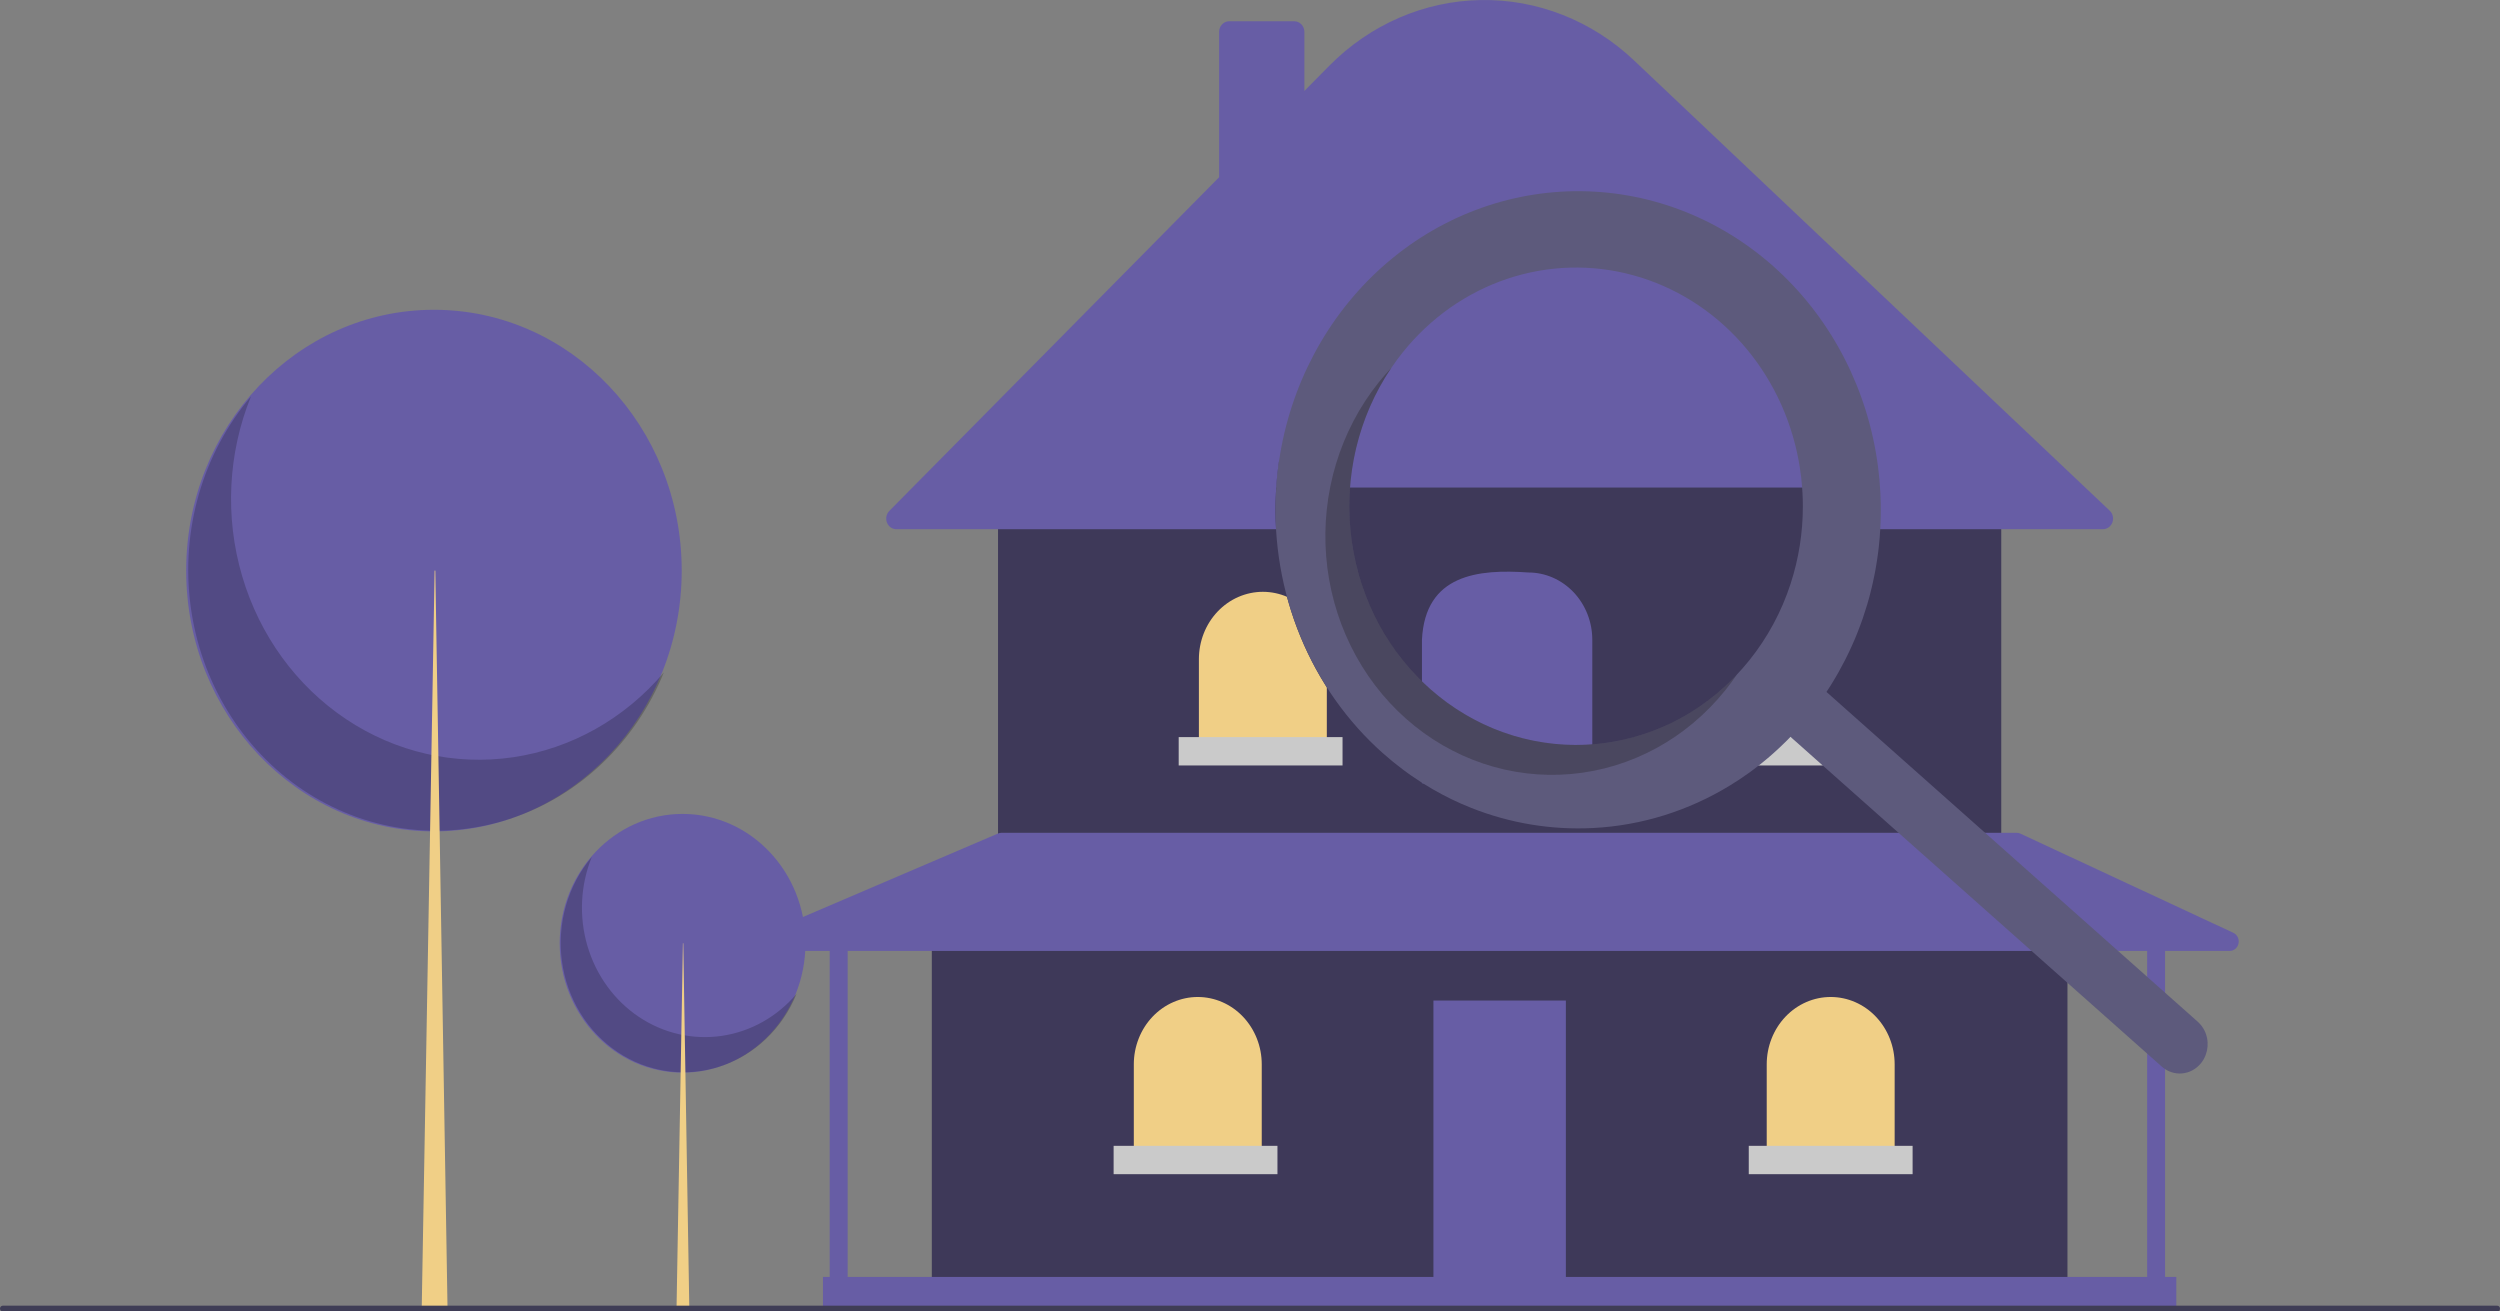 <svg width="366" height="192" viewBox="0 0 366 192" fill="none" xmlns="http://www.w3.org/2000/svg">
<rect x="0" y="0" width="366" height="192" fill="#808080" stroke="none"/>
<g clip-path="url(#clip0_93_1289)">
<path d="M99.93 157.034C109.866 157.034 117.921 148.555 117.921 138.095C117.921 127.636 109.866 119.157 99.93 119.157C89.994 119.157 81.939 127.636 81.939 138.095C81.939 148.555 89.994 157.034 99.93 157.034Z" fill="#675DA5"/>
<path opacity="0.2" d="M86.646 125.446C84.968 129.578 84.74 134.204 86.004 138.497C87.267 142.789 89.94 146.469 93.543 148.879C97.147 151.288 101.447 152.27 105.675 151.649C109.904 151.028 113.784 148.845 116.624 145.49C115.599 148.014 114.065 150.274 112.128 152.113C110.19 153.951 107.897 155.324 105.405 156.137C102.914 156.95 100.285 157.182 97.699 156.819C95.114 156.456 92.635 155.505 90.433 154.033C88.231 152.561 86.36 150.603 84.949 148.294C83.538 145.985 82.62 143.381 82.26 140.662C81.9 137.942 82.105 135.173 82.863 132.546C83.62 129.919 84.911 127.496 86.646 125.446V125.446Z" fill="black"/>
<path d="M99.98 138.096H100.029L100.919 191.788H99.04L99.98 138.096Z" fill="#F0CF86"/>
<path d="M63.529 121.717C83.562 121.717 99.802 104.622 99.802 83.534C99.802 62.446 83.562 45.351 63.529 45.351C43.496 45.351 27.256 62.446 27.256 83.534C27.256 104.622 43.496 121.717 63.529 121.717Z" fill="#675DA5"/>
<path opacity="0.2" d="M36.746 58.031C33.363 66.362 32.904 75.688 35.452 84.343C37.999 92.997 43.387 100.417 50.653 105.274C57.918 110.132 66.588 112.112 75.113 110.861C83.638 109.609 91.462 105.207 97.188 98.442C95.121 103.532 92.028 108.088 88.122 111.795C84.216 115.502 79.592 118.27 74.569 119.909C69.546 121.547 64.244 122.016 59.032 121.284C53.819 120.552 48.821 118.635 44.382 115.667C39.943 112.699 36.17 108.751 33.325 104.096C30.479 99.441 28.629 94.19 27.903 88.707C27.177 83.225 27.591 77.642 29.118 72.345C30.645 67.048 33.248 62.164 36.746 58.031V58.031Z" fill="black"/>
<path d="M63.629 83.534H63.729L65.522 191.788H61.736L63.629 83.534Z" fill="#F0CF86"/>
<path d="M302.677 135.756H136.418V187.638H302.677V135.756Z" fill="#3E3959"/>
<path d="M229.241 146.479H209.855V187.638H229.241V146.479Z" fill="#675DA5"/>
<path d="M292.984 74.536H146.111V122.267H292.984V74.536Z" fill="#3E3959"/>
<path d="M307.874 77.476H131.221C130.926 77.476 130.638 77.383 130.393 77.21C130.149 77.036 129.959 76.789 129.849 76.501C129.739 76.213 129.713 75.897 129.775 75.594C129.837 75.29 129.983 75.013 130.196 74.798L178.476 25.947V4.669C178.476 4.257 178.632 3.861 178.909 3.569C179.186 3.277 179.562 3.113 179.954 3.113H189.483C189.875 3.113 190.251 3.277 190.528 3.569C190.805 3.861 190.961 4.257 190.962 4.669V13.314L194.608 9.624C200.576 3.586 208.493 0.15 216.769 0.005C225.045 -0.14 233.066 3.018 239.221 8.843L308.863 74.762C309.085 74.973 309.242 75.249 309.312 75.555C309.382 75.862 309.362 76.183 309.255 76.477C309.148 76.771 308.958 77.024 308.712 77.202C308.465 77.381 308.173 77.476 307.874 77.476V77.476Z" fill="#675DA5"/>
<path d="M184.883 86.642C186.113 86.642 187.33 86.897 188.467 87.392C189.603 87.888 190.635 88.614 191.505 89.529C192.374 90.445 193.064 91.531 193.534 92.727C194.005 93.923 194.247 95.205 194.247 96.499V109.816H175.519V96.499C175.519 95.205 175.761 93.923 176.231 92.727C176.702 91.531 177.392 90.445 178.261 89.529C179.131 88.614 180.163 87.888 181.299 87.392C182.435 86.897 183.653 86.642 184.883 86.642V86.642Z" fill="#F0CF86"/>
<path d="M219.548 86.815C222.031 86.815 224.413 87.853 226.169 89.702C227.925 91.551 228.912 94.058 228.912 96.672V109.989H210.183V96.672C210.183 94.058 211.17 91.551 212.926 89.702C214.682 87.853 217.064 86.815 219.548 86.815V86.815Z" fill="white"/>
<path d="M254.212 86.988C256.696 86.988 259.078 88.026 260.834 89.875C262.59 91.724 263.577 94.231 263.577 96.845V110.161H244.848V96.845C244.848 94.231 245.834 91.724 247.591 89.875C249.347 88.026 251.729 86.988 254.212 86.988V86.988Z" fill="white"/>
<path d="M268.012 145.959C270.496 145.959 272.878 146.998 274.634 148.847C276.39 150.695 277.377 153.203 277.377 155.817V169.133H258.648V155.817C258.648 153.203 259.635 150.695 261.391 148.847C263.147 146.998 265.529 145.959 268.012 145.959Z" fill="#F0CF86"/>
<path d="M175.354 145.959C177.838 145.959 180.22 146.998 181.976 148.847C183.732 150.695 184.719 153.203 184.719 155.817V169.133H165.99V155.817C165.99 154.522 166.232 153.241 166.703 152.045C167.173 150.849 167.863 149.762 168.733 148.847C169.602 147.931 170.635 147.205 171.771 146.71C172.907 146.214 174.125 145.959 175.354 145.959V145.959Z" fill="#F0CF86"/>
<path d="M326.967 136.566L295.778 122.04C295.611 121.962 295.43 121.921 295.247 121.921H146.608C146.439 121.921 146.271 121.956 146.113 122.023L112.165 136.55C111.883 136.671 111.649 136.891 111.504 137.173C111.359 137.456 111.312 137.782 111.37 138.097C111.429 138.412 111.589 138.696 111.825 138.9C112.06 139.104 112.355 139.215 112.66 139.215H121.468V186.946H120.482V191.788H318.613V186.946H316.97V139.215H326.435C326.736 139.215 327.029 139.106 327.263 138.906C327.497 138.707 327.658 138.428 327.721 138.118C327.783 137.807 327.742 137.484 327.605 137.201C327.468 136.919 327.242 136.695 326.967 136.566ZM314.341 186.946H124.097V139.215H314.341V186.946Z" fill="#675DA5"/>
<path d="M196.547 107.913H172.561V112.064H196.547V107.913Z" fill="#CACACA"/>
<path d="M231.705 107.913H207.719V112.064H231.705V107.913Z" fill="#CACACA"/>
<path d="M266.862 107.913H242.876V112.064H266.862V107.913Z" fill="#CACACA"/>
<path d="M280.005 167.75H256.019V171.9H280.005V167.75Z" fill="#CACACA"/>
<path d="M187.019 167.75H163.033V171.9H187.019V167.75Z" fill="#CACACA"/>
<path d="M365.597 192H0.403C0.296 192 0.193 191.955 0.118 191.876C0.042 191.796 0 191.689 0 191.576C0 191.464 0.042 191.356 0.118 191.276C0.193 191.197 0.296 191.152 0.403 191.152H365.597C365.704 191.152 365.807 191.197 365.882 191.276C365.958 191.356 366 191.464 366 191.576C366 191.689 365.958 191.796 365.882 191.876C365.807 191.955 365.704 192 365.597 192Z" fill="#3F3D56"/>
<path d="M273.742 73.825C273.742 74.096 273.738 74.372 273.734 74.643C273.73 74.969 273.722 75.291 273.709 75.618C273.697 75.902 273.685 76.181 273.669 76.461C273.621 77.398 273.544 78.33 273.44 79.267C273.416 79.504 273.387 79.737 273.355 79.975C273.331 80.157 273.307 80.344 273.279 80.53C273.25 80.738 273.222 80.945 273.19 81.153C273.126 81.594 273.053 82.035 272.973 82.475C272.932 82.696 272.892 82.916 272.848 83.137C272.763 83.573 272.671 84.014 272.574 84.451C272.566 84.484 272.558 84.523 272.55 84.557C272.502 84.773 272.453 84.985 272.401 85.201C272.385 85.264 272.373 85.324 272.353 85.387C272.316 85.548 272.276 85.709 272.236 85.87C272.179 86.095 272.123 86.315 272.063 86.54C271.966 86.888 271.869 87.231 271.769 87.579C271.756 87.615 271.745 87.651 271.737 87.689C271.543 88.346 271.338 88.994 271.112 89.638C270.996 89.978 270.871 90.321 270.746 90.66C270.621 90.999 270.492 91.338 270.36 91.673C270.231 91.999 270.098 92.326 269.965 92.648C269.933 92.724 269.9 92.8 269.864 92.876C269.723 93.211 269.578 93.538 269.429 93.864C269.425 93.868 269.425 93.877 269.421 93.881C269.305 94.144 269.18 94.407 269.055 94.665C269.055 94.673 269.052 94.68 269.047 94.686C268.926 94.941 268.801 95.195 268.672 95.445L268.467 95.856L268.443 95.903C268.185 96.407 267.92 96.907 267.638 97.403C267.577 97.513 267.517 97.624 267.457 97.73C267.396 97.84 267.332 97.95 267.267 98.056C267.227 98.132 267.183 98.208 267.134 98.285C267.05 98.429 266.965 98.577 266.877 98.721C266.861 98.751 266.84 98.781 266.824 98.81C266.671 99.06 266.518 99.306 266.365 99.556C266.176 99.857 265.983 100.154 265.786 100.451L261.413 107.817L261.224 107.652L261.171 107.601H261.167L260.994 107.448L260.519 107.024C260.374 107.173 260.233 107.321 260.088 107.465C260.032 107.524 259.971 107.58 259.915 107.639C259.871 107.681 259.83 107.724 259.786 107.766C252.227 115.537 242.171 120.037 231.609 120.375H231.597C223.602 120.606 215.688 118.64 208.635 114.67C208.478 114.586 208.325 114.501 208.172 114.403C207.254 113.878 206.356 113.323 205.474 112.729C205.47 112.725 205.466 112.725 205.462 112.721C204.439 111.958 203.441 111.144 202.466 110.279C197.239 105.641 193.103 99.791 190.384 93.189C187.664 86.586 186.435 79.409 186.792 72.223C186.804 71.939 186.82 71.659 186.84 71.375C186.904 70.349 187.004 69.328 187.138 68.311C187.174 68.027 187.214 67.743 187.255 67.463H273.331C273.5 68.76 273.617 70.064 273.681 71.375C273.722 72.193 273.742 73.007 273.742 73.825Z" fill="#3E3959"/>
<path d="M273.331 67.463C271.781 56.615 266.585 46.712 258.687 39.555C250.789 32.398 240.714 28.462 230.293 28.462C219.871 28.462 209.796 32.398 201.898 39.555C194 46.712 188.804 56.615 187.254 67.463C187.214 67.743 187.174 68.027 187.138 68.311C187.005 69.328 186.906 70.349 186.84 71.375H273.681C273.617 70.065 273.5 68.761 273.331 67.463Z" fill="#675DA5"/>
<path d="M233.112 114.669H208.174V93.669C208.634 84.072 216.426 83.297 223.748 83.812C224.978 83.812 226.195 84.067 227.331 84.562C228.468 85.058 229.5 85.784 230.369 86.699C231.239 87.614 231.929 88.701 232.399 89.897C232.87 91.093 233.112 92.375 233.112 93.669V114.669Z" fill="#675DA5"/>
<path d="M208.172 99.738V99.743C208.172 99.747 208.176 99.747 208.18 99.747L208.172 99.738ZM198.142 67.463C198.126 67.569 198.106 67.675 198.089 67.781C198.106 67.675 198.126 67.569 198.146 67.463H198.142ZM197.643 71.375C197.63 71.536 197.618 71.697 197.61 71.858C197.618 71.697 197.63 71.536 197.647 71.375C197.646 71.345 197.647 71.316 197.651 71.286C197.647 71.316 197.647 71.345 197.643 71.375V71.375ZM208.172 99.743C208.172 99.747 208.176 99.747 208.18 99.747L208.172 99.738V99.743ZM198.142 67.463C198.126 67.569 198.106 67.675 198.089 67.781C198.106 67.675 198.126 67.569 198.146 67.463H198.142ZM197.61 71.858C197.618 71.697 197.63 71.536 197.647 71.375C197.646 71.345 197.647 71.316 197.651 71.286C197.647 71.316 197.647 71.345 197.643 71.375C197.63 71.536 197.618 71.697 197.61 71.858V71.858ZM322.002 149.828C321.924 149.741 321.84 149.658 321.752 149.582L321.748 149.578L301.81 131.866L301.294 131.408L299.333 129.666L298.842 129.229L296.048 126.746L295.283 126.067L293.7 124.66L292.891 123.94L285.257 117.162L280.88 113.276L280.293 112.755L267.396 101.298C267.593 101.001 267.787 100.705 267.976 100.404C268.129 100.154 268.282 99.908 268.435 99.658C268.451 99.628 268.471 99.599 268.487 99.569C268.576 99.425 268.66 99.276 268.745 99.132C268.793 99.056 268.837 98.98 268.878 98.903C268.942 98.797 269.007 98.687 269.067 98.577C269.127 98.471 269.188 98.361 269.248 98.251C269.53 97.755 269.796 97.255 270.053 96.75L270.078 96.704L270.283 96.293C270.412 96.043 270.537 95.788 270.657 95.534C270.662 95.528 270.665 95.521 270.665 95.513C270.79 95.254 270.915 94.991 271.032 94.729C271.036 94.724 271.036 94.716 271.04 94.712C271.189 94.385 271.334 94.059 271.475 93.724C271.511 93.648 271.543 93.572 271.575 93.495C271.708 93.173 271.841 92.847 271.97 92.52C272.103 92.186 272.232 91.847 272.357 91.507C272.481 91.168 272.606 90.825 272.723 90.486C272.944 89.838 273.152 89.188 273.347 88.536C273.356 88.499 273.367 88.462 273.379 88.426C273.48 88.079 273.576 87.735 273.673 87.388C273.734 87.163 273.79 86.943 273.846 86.718C273.886 86.557 273.927 86.396 273.963 86.235C273.983 86.171 273.995 86.112 274.011 86.048C274.064 85.832 274.112 85.62 274.16 85.404C274.168 85.37 274.176 85.332 274.184 85.298C274.281 84.862 274.374 84.421 274.458 83.984C274.503 83.764 274.543 83.543 274.583 83.323C274.66 82.882 274.736 82.442 274.8 82.001C274.833 81.793 274.861 81.585 274.889 81.378C274.917 81.191 274.941 81.005 274.966 80.822C274.998 80.585 275.026 80.352 275.05 80.115C275.155 79.178 275.231 78.246 275.28 77.309C275.296 77.029 275.308 76.749 275.32 76.465C275.332 76.139 275.34 75.817 275.344 75.49C275.348 75.219 275.352 74.944 275.352 74.672C275.352 73.855 275.332 73.041 275.292 72.223C275.227 70.913 275.11 69.609 274.941 68.311C273.499 57.212 268.31 47.031 260.324 39.628C252.338 32.225 242.087 28.094 231.446 27.991C220.805 27.888 210.484 31.82 202.37 39.068C194.256 46.315 188.89 56.394 187.254 67.463C187.214 67.743 187.174 68.027 187.138 68.311C187.005 69.328 186.906 70.349 186.84 71.375C186.82 71.659 186.804 71.939 186.791 72.223C186.435 79.409 187.664 86.586 190.384 93.189C193.103 99.791 197.239 105.641 202.466 110.279C203.441 111.144 204.439 111.958 205.462 112.721C205.466 112.725 205.47 112.725 205.474 112.729C205.816 112.983 206.158 113.233 206.505 113.479C207.056 113.861 207.612 114.234 208.172 114.59C208.216 114.615 208.26 114.645 208.304 114.67C208.788 114.976 209.275 115.268 209.762 115.552H209.766C211.58 116.602 213.462 117.514 215.399 118.281C221.082 120.532 227.143 121.533 233.208 121.223H233.22C240.298 120.862 247.191 118.715 253.316 114.963C254.205 114.42 255.083 113.84 255.941 113.221C256.154 113.068 256.372 112.911 256.581 112.755C256.839 112.564 257.096 112.365 257.354 112.165C257.358 112.165 257.358 112.161 257.362 112.161C257.381 112.144 257.401 112.129 257.423 112.115C257.596 111.975 257.773 111.835 257.942 111.699C257.986 111.665 258.031 111.631 258.075 111.593C258.087 111.585 258.097 111.575 258.107 111.564C258.208 111.487 258.304 111.402 258.405 111.322C258.506 111.241 258.602 111.157 258.703 111.072C258.72 111.061 258.736 111.048 258.751 111.034C258.864 110.936 258.977 110.843 259.089 110.746C259.206 110.648 259.319 110.546 259.428 110.449C259.54 110.351 259.649 110.254 259.762 110.152C259.859 110.067 259.959 109.978 260.056 109.885C260.088 109.86 260.116 109.83 260.148 109.8C260.161 109.788 260.174 109.776 260.189 109.766C260.322 109.648 260.45 109.525 260.579 109.402C260.612 109.372 260.64 109.343 260.672 109.313C260.869 109.126 261.066 108.94 261.26 108.745C261.304 108.703 261.352 108.656 261.397 108.614C261.441 108.571 261.481 108.529 261.525 108.486C261.582 108.427 261.642 108.372 261.699 108.313C261.844 108.169 261.985 108.02 262.129 107.872L262.604 108.296L262.778 108.448H262.782L262.834 108.499L263.023 108.664L265.834 111.165L265.894 111.22L265.942 111.258L266.26 111.542L266.897 112.11L267.533 112.674L267.626 112.755L270.585 115.382L270.996 115.747L273.85 118.281L288.627 131.408L289.143 131.866L309.367 149.828L314.553 154.435L316.482 156.147C316.891 156.512 317.365 156.788 317.876 156.96C318.386 157.132 318.924 157.196 319.459 157.149C319.993 157.102 320.514 156.944 320.99 156.685C321.466 156.426 321.89 156.07 322.236 155.639C322.525 155.281 322.755 154.874 322.916 154.435C323.208 153.657 323.278 152.806 323.115 151.987C322.953 151.168 322.566 150.418 322.002 149.828V149.828ZM205.369 51.577C209.409 46.538 214.72 42.805 220.689 40.809C226.659 38.813 233.043 38.635 239.104 40.297C245.165 41.958 250.657 45.39 254.943 50.197C259.23 55.005 262.137 60.99 263.329 67.463C263.382 67.747 263.43 68.027 263.474 68.311C263.639 69.324 263.76 70.349 263.833 71.375C263.853 71.659 263.873 71.939 263.885 72.223C263.921 72.858 263.937 73.498 263.937 74.134C263.94 77.991 263.333 81.821 262.141 85.468V85.472C260.81 89.561 258.766 93.353 256.114 96.653C256.058 96.721 256.001 96.793 255.941 96.861C255.409 97.522 254.85 98.157 254.274 98.764C254.27 98.768 254.266 98.776 254.262 98.781C254.064 98.988 253.863 99.2 253.662 99.395C253.251 99.815 252.832 100.213 252.406 100.595C251.765 101.184 251.109 101.736 250.437 102.252C250.211 102.426 249.986 102.595 249.756 102.765C249.531 102.934 249.301 103.095 249.072 103.256C248.613 103.578 248.146 103.888 247.675 104.18C247.441 104.329 247.2 104.473 246.962 104.613C246.724 104.757 246.483 104.892 246.241 105.024C246 105.159 245.758 105.291 245.513 105.418C245.025 105.676 244.534 105.918 244.035 106.143C243.785 106.261 243.536 106.372 243.286 106.473C243.129 106.541 242.976 106.609 242.819 106.668C242.757 106.698 242.694 106.724 242.63 106.745C242.545 106.783 242.46 106.817 242.376 106.846C242.348 106.859 242.32 106.871 242.291 106.88C242.118 106.952 241.949 107.016 241.772 107.079C241.518 107.177 241.265 107.266 241.007 107.351C240.749 107.44 240.496 107.524 240.238 107.601C239.98 107.686 239.718 107.762 239.461 107.834C239.199 107.91 238.941 107.982 238.68 108.046C238.402 108.122 238.124 108.19 237.842 108.253C237.597 108.313 237.355 108.364 237.109 108.41C236.88 108.461 236.646 108.504 236.417 108.546C236.095 108.605 235.773 108.66 235.446 108.707C235.269 108.737 235.096 108.762 234.919 108.779C234.843 108.792 234.77 108.8 234.698 108.809C234.472 108.843 234.247 108.868 234.025 108.889C233.965 108.893 233.908 108.902 233.852 108.906C233.606 108.932 233.357 108.953 233.111 108.974C232.584 109.012 232.06 109.038 231.533 109.05C231.267 109.054 230.997 109.059 230.731 109.059C230.466 109.059 230.2 109.054 229.934 109.046C229.934 109.046 229.934 109.05 229.93 109.046C229.926 109.05 229.926 109.05 229.922 109.046C229.922 109.047 229.921 109.047 229.92 109.047C229.92 109.048 229.919 109.048 229.918 109.048C229.917 109.048 229.917 109.048 229.916 109.047C229.915 109.047 229.915 109.047 229.914 109.046C229.901 109.05 229.887 109.05 229.874 109.046C229.685 109.046 229.495 109.038 229.31 109.025C229.173 109.021 229.032 109.016 228.891 109.004C228.702 108.995 228.513 108.982 228.324 108.965C228.263 108.965 228.203 108.957 228.143 108.953C228.114 108.952 228.086 108.949 228.058 108.944C227.865 108.927 227.667 108.91 227.474 108.889C227.378 108.881 227.277 108.872 227.18 108.86C226.886 108.826 226.592 108.787 226.302 108.745C225.972 108.703 225.642 108.652 225.316 108.588C225.163 108.567 225.014 108.537 224.865 108.508C224.668 108.474 224.471 108.436 224.273 108.393C224.068 108.351 223.863 108.309 223.657 108.258C223.492 108.219 223.323 108.181 223.158 108.139C223.077 108.122 222.997 108.101 222.92 108.08C222.497 107.974 222.079 107.859 221.664 107.732C221.402 107.656 221.141 107.575 220.883 107.491C220.529 107.376 220.178 107.253 219.828 107.122C219.691 107.075 219.558 107.024 219.421 106.969C219.284 106.923 219.152 106.867 219.015 106.812C218.89 106.766 218.765 106.715 218.644 106.664C218.443 106.583 218.246 106.499 218.048 106.414C217.642 106.24 217.243 106.058 216.844 105.863C216.619 105.749 216.393 105.638 216.172 105.524C215.298 105.079 214.438 104.584 213.591 104.04C213.382 103.909 213.172 103.769 212.963 103.629C212.701 103.46 212.448 103.282 212.194 103.104C212.053 103.002 211.916 102.905 211.779 102.803C211.526 102.616 211.276 102.426 211.03 102.235C210.901 102.137 210.773 102.036 210.648 101.934C210.201 101.578 209.762 101.205 209.331 100.823C209.126 100.641 208.92 100.455 208.719 100.264C208.635 100.188 208.55 100.107 208.465 100.027C208.369 99.933 208.272 99.844 208.18 99.747L208.172 99.739C208.031 99.607 207.89 99.467 207.753 99.327C207.539 99.115 207.33 98.899 207.129 98.679C206.919 98.463 206.718 98.238 206.521 98.018C206.319 97.797 206.126 97.573 205.937 97.344C205.744 97.119 205.554 96.89 205.369 96.657C205.188 96.437 205.011 96.208 204.842 95.983C204.431 95.449 204.039 94.905 203.666 94.351C203.493 94.097 203.328 93.843 203.167 93.584C202.994 93.322 202.828 93.055 202.671 92.787C202.506 92.52 202.349 92.249 202.196 91.974C202.192 91.964 202.187 91.956 202.18 91.948C201.878 91.41 201.588 90.868 201.319 90.317C201.041 89.757 200.779 89.192 200.533 88.621C200.409 88.337 200.288 88.049 200.175 87.761C199.942 87.18 199.724 86.599 199.523 86.01C199.422 85.726 199.33 85.442 199.237 85.154C199.234 85.135 199.229 85.117 199.221 85.099C199.036 84.514 198.867 83.925 198.718 83.332C198.713 83.323 198.713 83.315 198.709 83.306C198.633 83.014 198.561 82.721 198.496 82.425C198.432 82.166 198.375 81.907 198.323 81.645C198.263 81.352 198.202 81.06 198.15 80.763C198.122 80.611 198.093 80.458 198.069 80.305C198.045 80.178 198.025 80.047 198.005 79.92C197.985 79.793 197.965 79.661 197.944 79.53C197.904 79.271 197.868 79.013 197.836 78.754C197.795 78.449 197.763 78.144 197.731 77.834C197.695 77.466 197.663 77.097 197.634 76.724C197.614 76.474 197.602 76.219 197.59 75.965C197.578 75.732 197.566 75.499 197.562 75.266C197.558 75.254 197.558 75.24 197.562 75.228C197.561 75.227 197.561 75.227 197.561 75.226C197.56 75.225 197.56 75.224 197.56 75.224C197.56 75.223 197.56 75.222 197.561 75.221C197.561 75.221 197.561 75.22 197.562 75.219C197.558 75.215 197.558 75.215 197.562 75.211C197.561 75.21 197.561 75.21 197.561 75.209C197.56 75.208 197.56 75.207 197.56 75.207C197.56 75.206 197.56 75.205 197.561 75.204C197.561 75.204 197.561 75.203 197.562 75.202C197.558 75.109 197.554 75.016 197.554 74.923C197.546 74.647 197.542 74.372 197.542 74.096C197.542 73.846 197.546 73.6 197.55 73.35C197.558 73.003 197.57 72.655 197.586 72.308C197.586 72.231 197.594 72.159 197.598 72.083C197.602 72.007 197.606 71.934 197.61 71.858C197.618 71.697 197.63 71.536 197.647 71.375C197.646 71.345 197.647 71.316 197.651 71.286C197.663 71.104 197.679 70.921 197.695 70.739C197.727 70.375 197.767 70.006 197.812 69.641C197.836 69.459 197.856 69.277 197.884 69.095C197.9 68.968 197.92 68.836 197.94 68.705C197.957 68.573 197.977 68.442 198.001 68.311C198.029 68.137 198.057 67.959 198.089 67.781C198.105 67.675 198.126 67.569 198.146 67.463C198.222 67.039 198.307 66.615 198.399 66.192C198.492 65.763 198.597 65.34 198.709 64.916C198.818 64.488 198.939 64.059 199.068 63.632C199.128 63.415 199.193 63.203 199.265 62.992C199.398 62.563 199.539 62.139 199.696 61.72C199.768 61.512 199.845 61.3 199.929 61.093C200.091 60.673 200.26 60.253 200.433 59.842C200.521 59.635 200.61 59.427 200.707 59.219C200.888 58.808 201.077 58.397 201.282 57.994C201.48 57.583 201.693 57.181 201.91 56.782C202.128 56.384 202.353 55.985 202.591 55.591C202.7 55.396 202.82 55.197 202.945 55.006C203.187 54.616 203.44 54.226 203.698 53.845C204.218 53.074 204.777 52.315 205.369 51.577ZM197.643 71.375C197.63 71.536 197.618 71.697 197.61 71.858C197.618 71.697 197.63 71.536 197.647 71.375C197.646 71.345 197.647 71.316 197.651 71.286C197.647 71.316 197.647 71.345 197.643 71.375ZM198.142 67.463C198.126 67.569 198.106 67.675 198.089 67.781C198.106 67.675 198.126 67.569 198.146 67.463H198.142ZM208.172 99.738V99.743C208.172 99.747 208.176 99.747 208.18 99.747L208.172 99.738Z" fill="#5D5A7C"/>
<path opacity="0.3" d="M209.332 100.823C202.963 95.166 198.848 87.194 197.805 78.491C196.761 69.788 198.865 60.99 203.698 53.844C203.064 54.517 202.45 55.222 201.857 55.958C199.046 59.466 196.918 63.522 195.596 67.895C194.274 72.268 193.782 76.872 194.15 81.445C194.518 86.017 195.738 90.469 197.741 94.546C199.743 98.622 202.489 102.243 205.821 105.203C212.55 111.18 221.259 114.098 230.032 113.316C238.805 112.533 246.924 108.114 252.602 101.031C253.193 100.294 253.75 99.538 254.272 98.765C248.394 104.983 240.509 108.646 232.183 109.027C223.858 109.408 215.701 106.48 209.332 100.823V100.823Z" fill="#201D1D"/>
</g>
<defs>
<clipPath id="clip0_93_1289">
<rect width="366" height="192" fill="white"/>
</clipPath>
</defs>
</svg>
